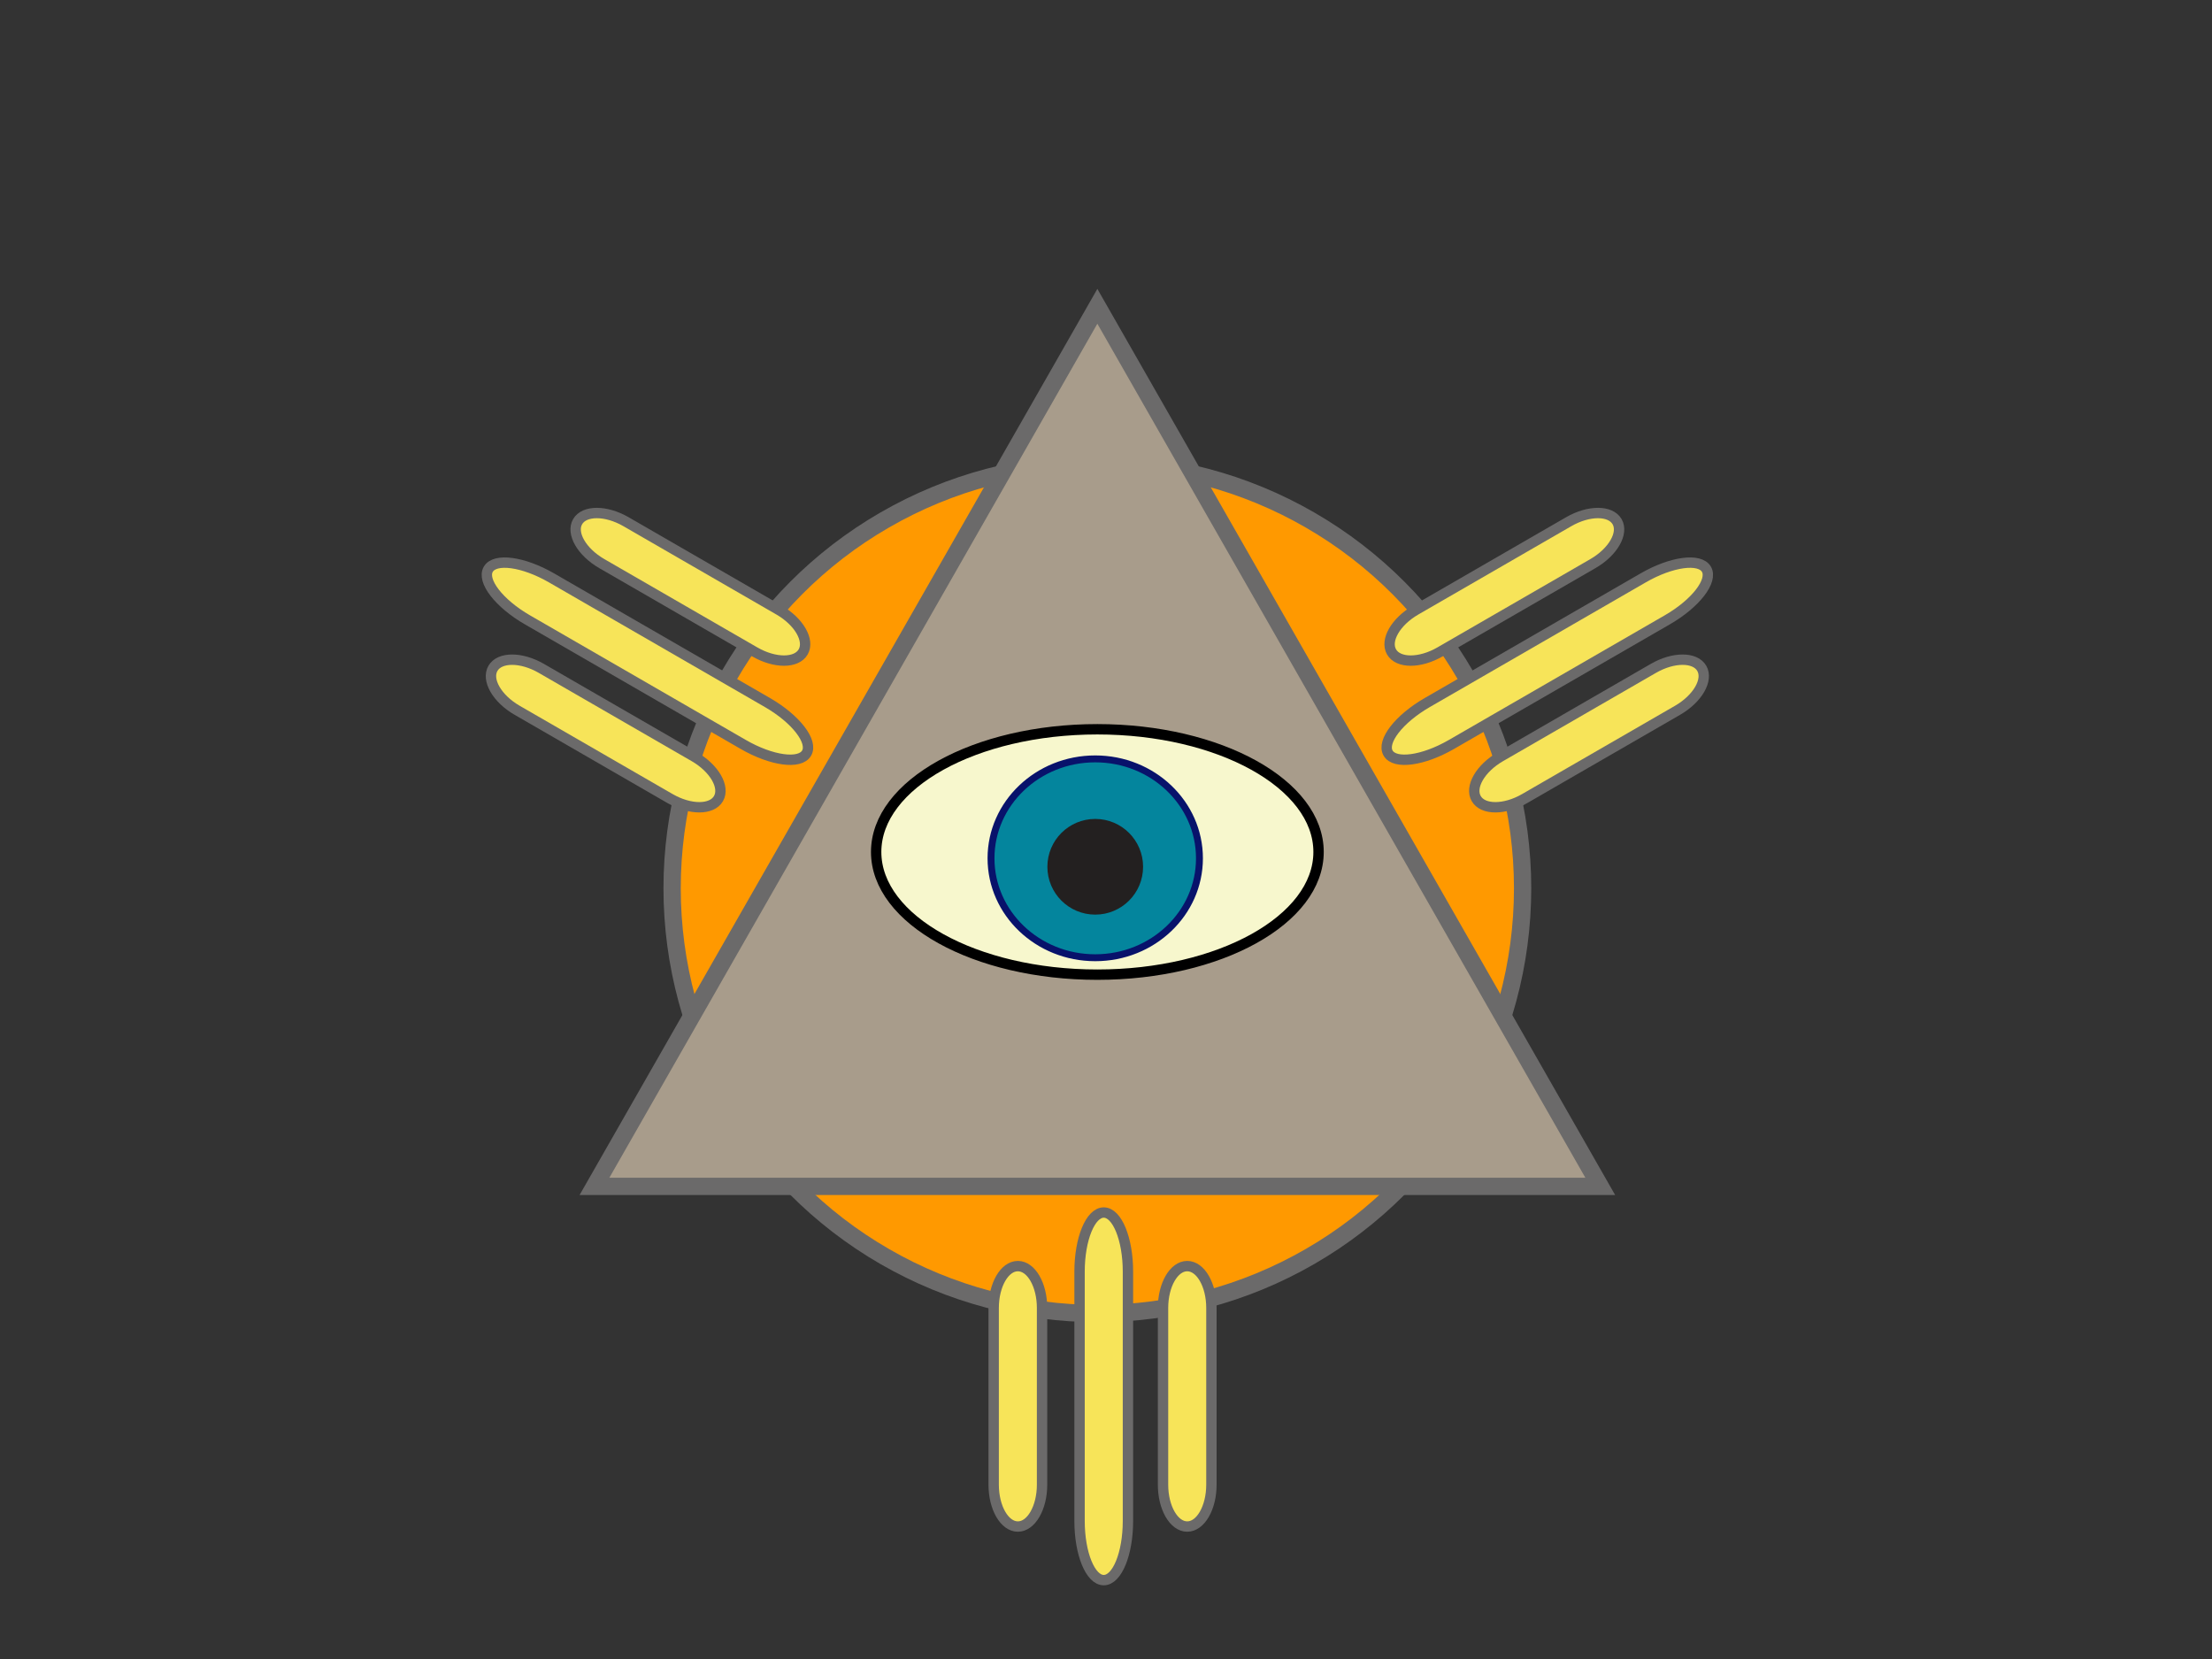 <svg width="640" height="480" xmlns="http://www.w3.org/2000/svg">
 <rect width="100%" height="100%" fill="#333333" stroke="none"/>
 <!-- Created with SVG-edit - http://svg-edit.googlecode.com/ -->
 <defs>
  <radialGradient spreadMethod="pad" id="svg_3">
   <stop offset="0" stop-opacity="0.992" stop-color="#04859d"/>
   <stop offset="1" stop-opacity="0.996" stop-color="#ff7c00"/>
  </radialGradient>
  <radialGradient r="0.5" cy="0.5" cx="0.491" spreadMethod="pad" id="svg_4">
   <stop offset="0.608" stop-opacity="0.992" stop-color="#04859d"/>
   <stop offset="1" stop-opacity="0.996" stop-color="#ff7c00"/>
  </radialGradient>
 </defs>
 <g>
  <title>Layer 1</title>
  <g id="svg_35">
   <circle id="svg_8" r="123.037" cy="257" cx="317.5" stroke-linecap="null" stroke-linejoin="null" stroke-dasharray="null" stroke-width="5" stroke="#6b6a6a" fill="#ff9900"/>
   <path id="svg_1" d="m172,343.25l145.5,-254.627l145.5,254.627l-291,0z" stroke-width="5" stroke="#6b6a6a" fill="#a89c8b"/>
  </g>
  <g id="svg_18">
   <ellipse stroke="#000000" ry="35.5" rx="64" id="svg_11" cy="246.5" cx="317.5" stroke-linecap="null" stroke-linejoin="null" stroke-dasharray="null" stroke-width="3" fill="#f7f7cd"/>
   <ellipse stroke="#08126b" ry="28.767" rx="30.154" id="svg_14" cy="248.336" cx="316.885" stroke-linecap="null" stroke-linejoin="null" stroke-dasharray="null" stroke-width="2" fill="#04859d"/>
   <circle stroke="#000000" id="svg_17" r="13.845" cy="250.784" cx="316.885" stroke-linecap="null" stroke-linejoin="null" stroke-dasharray="null" stroke-width="0" fill="#232020"/>
  </g>
  <g id="svg_36">
   <g id="svg_26">
    <path stroke="#6b6a6a" transform="rotate(90 319.35 404)" id="svg_19" d="m283.282,397l72.136,0l0,0c9.45,0 17.11,3.134 17.11,7c0,3.866 -7.66,7 -17.11,7l-72.136,0l0,0c-9.449,0 -17.11,-3.134 -17.11,-7c0,-3.866 7.661,-7 17.11,-7z" stroke-linecap="null" stroke-linejoin="null" stroke-dasharray="null" stroke-width="3" fill="#f7e459"/>
    <path stroke="#6b6a6a" id="svg_24" transform="rotate(90 294.5 404)" d="m268.945,397l51.109,0l0,0c6.696,0 12.123,3.134 12.123,7c0,3.866 -5.427,7 -12.123,7l-51.109,0l0,0c-6.695,0 -12.123,-3.134 -12.123,-7c0,-3.866 5.428,-7 12.123,-7z" stroke-linecap="null" stroke-linejoin="null" stroke-dasharray="null" stroke-width="3" fill="#f7e459"/>
    <path id="svg_25" stroke="#6b6a6a" transform="rotate(90 343.5 404)" d="m317.945,397l51.109,0l0,0c6.696,0 12.123,3.134 12.123,7c0,3.866 -5.427,7 -12.123,7l-51.109,0l0,0c-6.695,0 -12.123,-3.134 -12.123,-7c0,-3.866 5.428,-7 12.123,-7z" stroke-linecap="null" stroke-linejoin="null" stroke-dasharray="null" stroke-width="3" fill="#f7e459"/>
   </g>
   <g transform="rotate(60 447.5 191)" id="svg_27">
    <path id="svg_28" stroke="#6b6a6a" transform="rotate(90 447.85 191)" d="m411.782,184l72.136,0l0,0c9.45,0 17.11,3.134 17.11,7c0,3.866 -7.66,7 -17.11,7l-72.136,0l0,0c-9.449,0 -17.11,-3.134 -17.11,-7c0,-3.866 7.661,-7 17.11,-7z" stroke-linecap="null" stroke-linejoin="null" stroke-dasharray="null" stroke-width="3" fill="#f7e459"/>
    <path id="svg_29" stroke="#6b6a6a" transform="rotate(90 423 191)" d="m397.445,184l51.109,0l0,0c6.696,0 12.123,3.134 12.123,7c0,3.866 -5.427,7 -12.123,7l-51.109,0l0,0c-6.695,0 -12.123,-3.134 -12.123,-7c0,-3.866 5.428,-7 12.123,-7z" stroke-linecap="null" stroke-linejoin="null" stroke-dasharray="null" stroke-width="3" fill="#f7e459"/>
    <path id="svg_30" stroke="#6b6a6a" transform="rotate(90 472 191)" d="m446.445,184l51.109,0l0,0c6.696,0 12.123,3.134 12.123,7c0,3.866 -5.427,7 -12.123,7l-51.109,0l0,0c-6.695,0 -12.123,-3.134 -12.123,-7c0,-3.866 5.428,-7 12.123,-7z" stroke-linecap="null" stroke-linejoin="null" stroke-dasharray="null" stroke-width="3" fill="#f7e459"/>
   </g>
   <g transform="rotate(120 187.5 191)" id="svg_31">
    <path id="svg_32" stroke="#6b6a6a" transform="rotate(90 187.85 191)" d="m151.782,184l72.136,0l0,0c9.45,0 17.11,3.134 17.11,7c0,3.866 -7.66,7 -17.11,7l-72.136,0l0,0c-9.449,0 -17.11,-3.134 -17.11,-7c0,-3.866 7.661,-7 17.11,-7z" stroke-linecap="null" stroke-linejoin="null" stroke-dasharray="null" stroke-width="3" fill="#f7e459"/>
    <path id="svg_33" stroke="#6b6a6a" transform="rotate(90 163 191)" d="m137.445,184l51.109,0l0,0c6.696,0 12.123,3.134 12.123,7c0,3.866 -5.427,7 -12.123,7l-51.109,0l0,0c-6.695,0 -12.123,-3.134 -12.123,-7c0,-3.866 5.428,-7 12.123,-7z" stroke-linecap="null" stroke-linejoin="null" stroke-dasharray="null" stroke-width="3" fill="#f7e459"/>
    <path id="svg_34" stroke="#6b6a6a" transform="rotate(90 212 191)" d="m186.445,184l51.109,0l0,0c6.696,0 12.123,3.134 12.123,7c0,3.866 -5.427,7 -12.123,7l-51.109,0l0,0c-6.695,0 -12.123,-3.134 -12.123,-7c0,-3.866 5.428,-7 12.123,-7z" stroke-linecap="null" stroke-linejoin="null" stroke-dasharray="null" stroke-width="3" fill="#f7e459"/>
   </g>
  </g>
 </g>
</svg>
